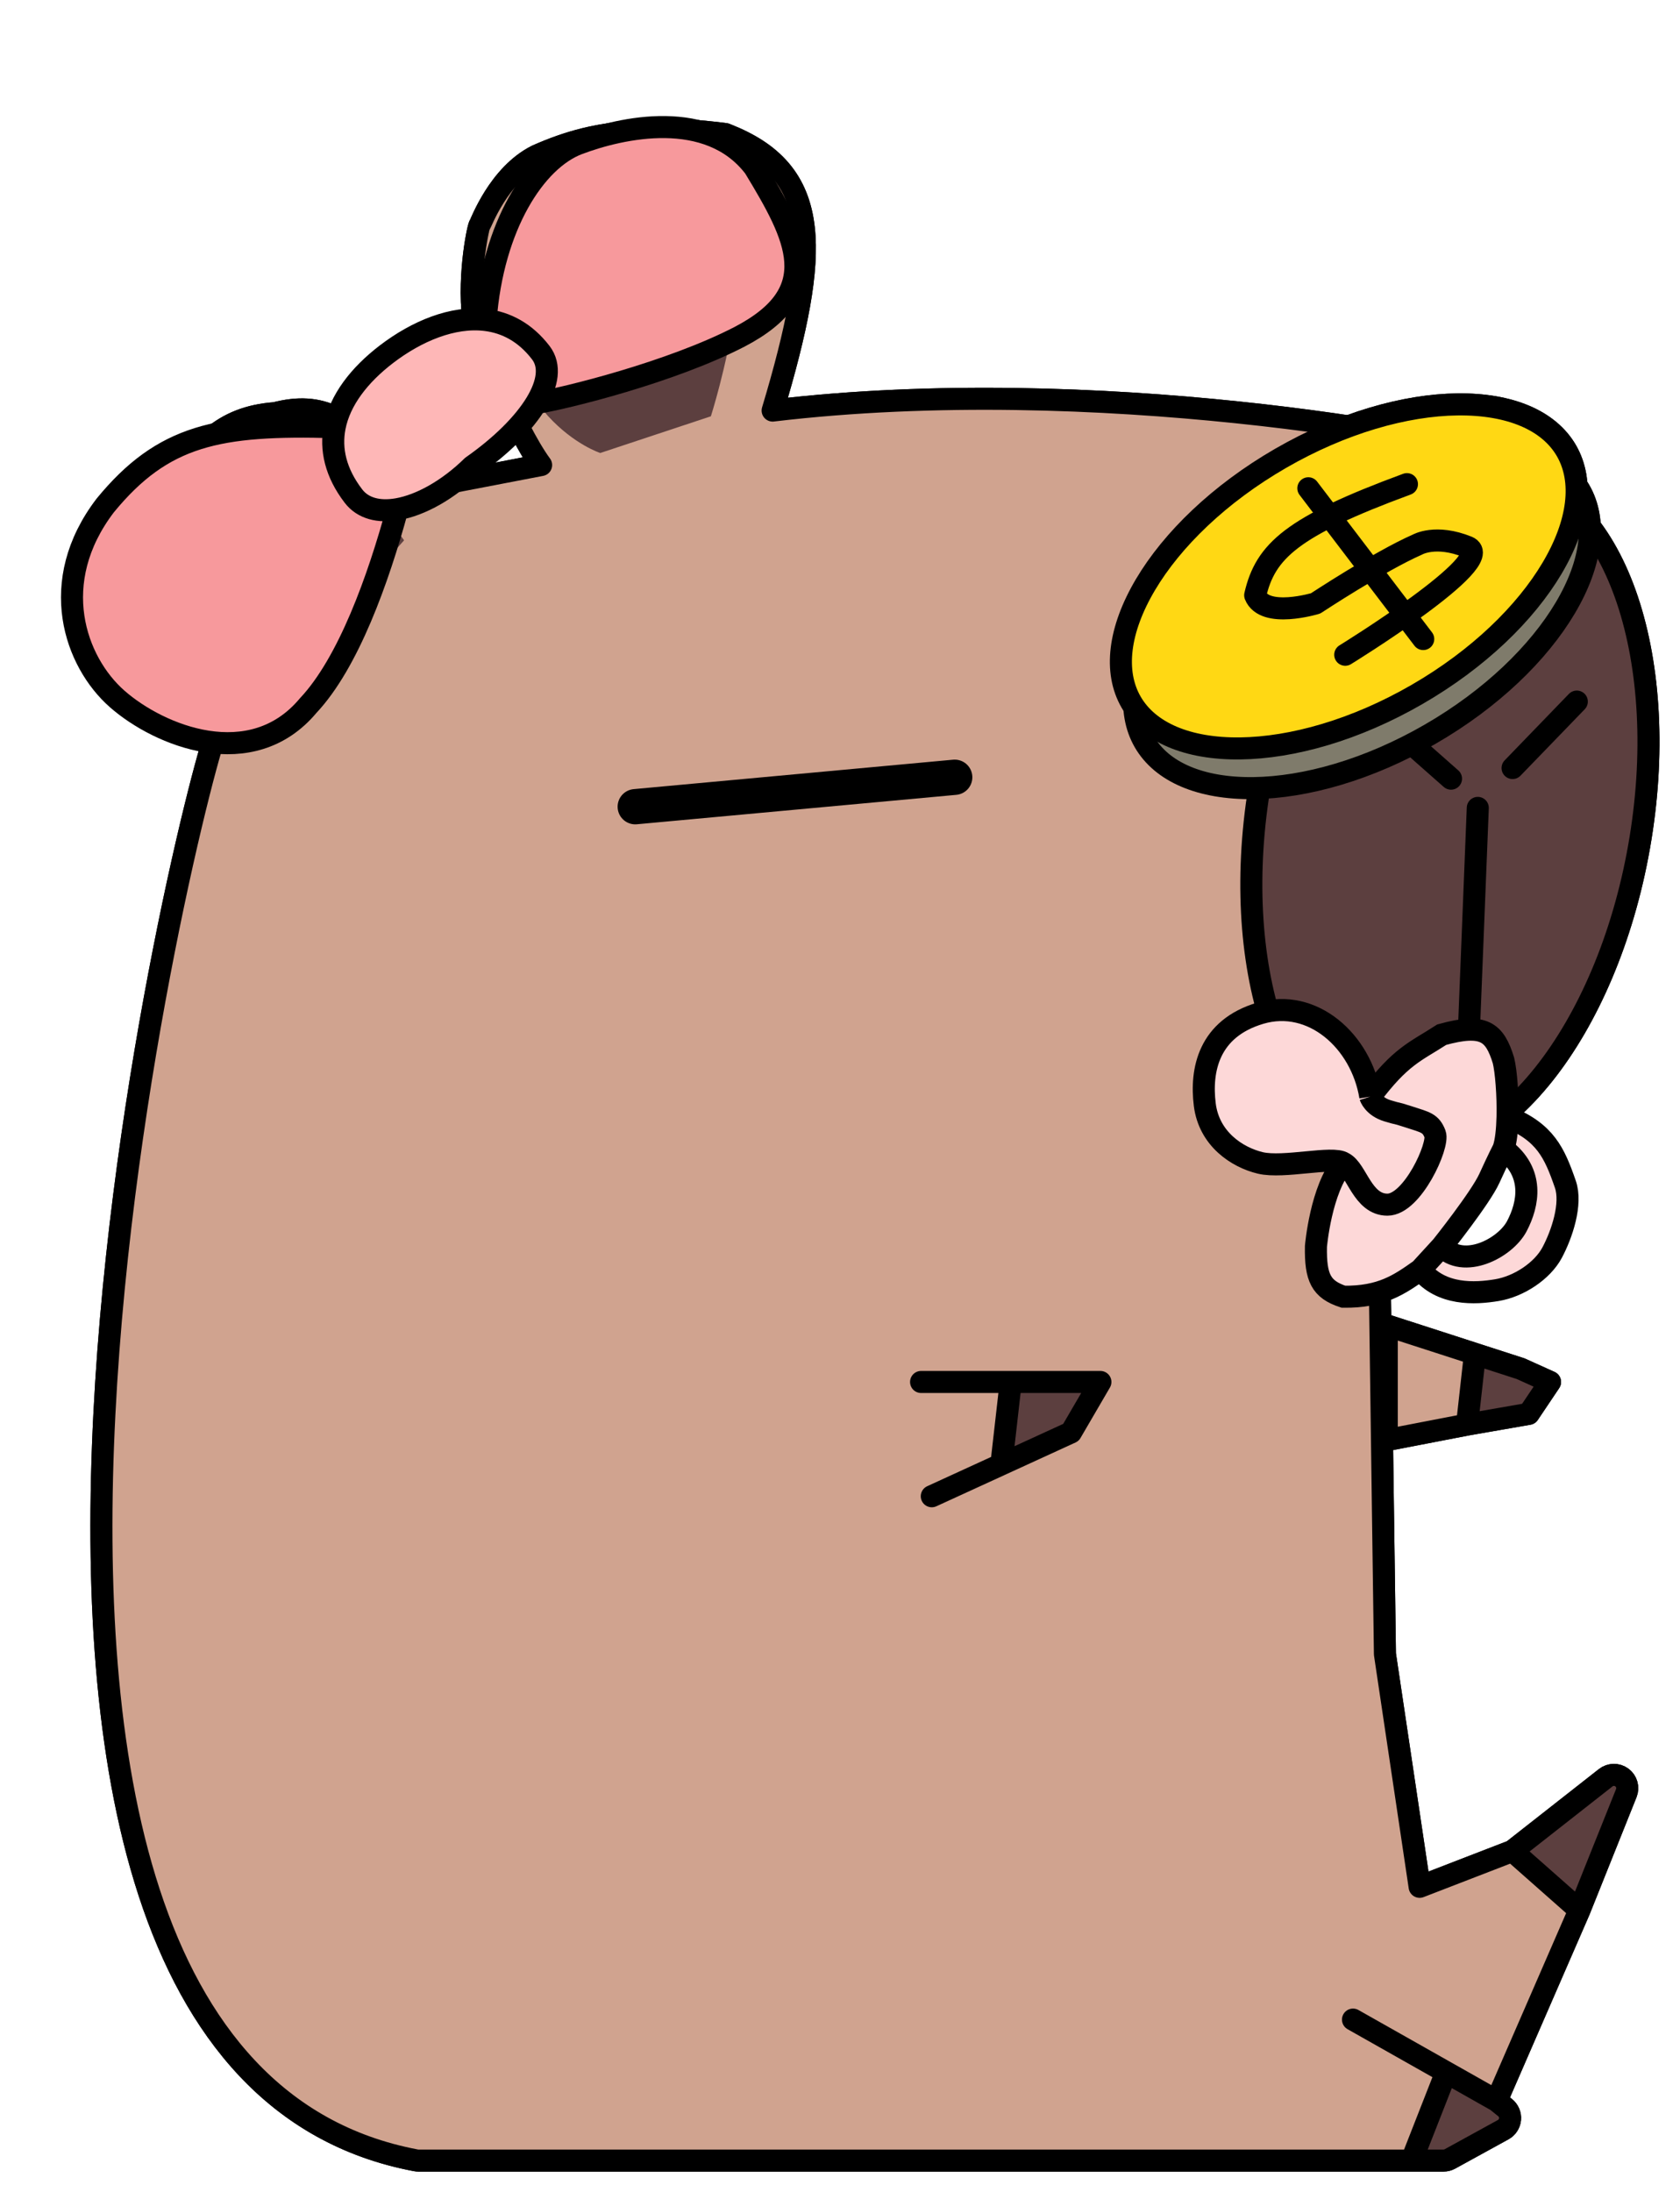 <svg width="381" height="497" viewBox="0 0 381 497" fill="none" xmlns="http://www.w3.org/2000/svg">
<g filter="url(#filter0_d_45_24)">
<path d="M344.152 377.052L322.99 393.657L338.193 407.078L348.821 380.543C349.329 379.277 348.921 377.826 347.827 377.009C346.734 376.191 345.226 376.209 344.152 377.052Z" fill="#5C3F3F"/>
<path d="M321.346 451.857L319.398 450.284L307.975 443.83L300.125 463.851H307.372C307.88 463.851 308.381 463.723 308.827 463.478L320.903 456.844C321.784 456.36 322.367 455.469 322.456 454.469C322.545 453.468 322.128 452.489 321.346 451.857Z" fill="#5C3F3F"/>
<path d="M142.552 4.155C134.859 3.258 128.648 3.172 122.484 3.961C115.879 4.454 109.449 5.843 101.687 9.309C93.067 13.675 89.146 24.506 88.761 25.073C88.375 25.641 85.791 38.031 87.618 48.27C87.618 48.27 87.635 48.411 87.658 48.5C87.68 48.588 87.733 48.72 87.733 48.72C87.733 48.72 96.562 71.114 102.719 79.436L73.011 85.139L68.113 79.498C63.907 74.507 60.231 70.735 56.156 68.663C51.915 66.507 47.566 66.337 42.393 67.671C36.445 68.11 31.965 69.891 27.959 73.25C24.05 76.529 20.705 81.23 16.819 87.082L16.661 87.322L16.55 87.587C10.795 101.349 10.479 101.626 10.479 114.893L11.686 122.733L12.981 126.822C16.492 134.259 21.564 138.59 28.522 141.344C28.33 141.95 28.122 142.635 27.899 143.393C27.124 146.029 26.147 149.623 25.033 154.036C22.805 162.865 20.015 175.026 17.177 189.442C11.504 218.265 5.624 256.187 3.673 294.598C1.725 332.954 3.679 372.064 13.846 403.127C24.033 434.254 42.685 457.824 74.328 463.798C74.513 463.833 74.702 463.851 74.89 463.851H300.125L307.975 443.83L319.398 450.284L338.159 407.159C338.17 407.132 338.182 407.105 338.193 407.078L322.99 393.657L301.951 401.785L294.083 349.029L292.896 263.053C317.691 237.915 328.97 198.429 333.66 164.36C336.044 147.041 336.749 130.956 336.612 118.575C336.544 112.384 336.265 107.094 335.876 103.02C335.502 99.102 334.997 95.932 334.329 94.263C330.027 83.521 322.125 79.477 317.176 77.006C316.583 76.71 315.707 76.436 314.832 76.19C313.872 75.919 312.635 75.609 311.155 75.267C308.19 74.584 304.169 73.761 299.266 72.878C289.457 71.111 276.061 69.094 260.437 67.472C230.47 64.362 192.178 62.692 155.223 67.084C160.782 48.574 163.378 35.377 162.297 25.758C161.699 20.441 159.971 16.084 156.931 12.531C153.923 9.015 149.819 6.505 144.842 4.533L144.488 4.393L144.111 4.345L142.552 4.155Z" fill="#D0A38F"/>
<path d="M322.99 393.657L301.951 401.785L294.083 349.029L292.896 263.053C317.691 237.915 328.97 198.429 333.66 164.36C336.044 147.041 336.749 130.956 336.612 118.575C336.544 112.384 336.265 107.094 335.876 103.02C335.502 99.102 334.997 95.932 334.329 94.263C330.027 83.521 322.125 79.477 317.176 77.006C316.583 76.71 315.707 76.436 314.833 76.19C313.872 75.919 312.635 75.609 311.155 75.267C308.19 74.584 304.169 73.761 299.266 72.878C289.457 71.111 276.061 69.094 260.437 67.472C230.47 64.362 192.178 62.692 155.223 67.084C160.782 48.574 163.378 35.377 162.297 25.758C161.699 20.441 159.971 16.084 156.931 12.531C153.923 9.015 149.819 6.505 144.842 4.533L144.488 4.393L144.111 4.345L142.552 4.155C134.859 3.258 128.648 3.172 122.484 3.961C115.879 4.454 109.449 5.843 101.687 9.309C93.067 13.675 89.146 24.506 88.761 25.073C88.375 25.641 85.791 38.031 87.618 48.27C87.618 48.27 87.635 48.411 87.658 48.5C87.68 48.588 87.733 48.72 87.733 48.72C87.733 48.72 96.562 71.114 102.719 79.436L73.011 85.139L68.113 79.498C63.907 74.507 60.231 70.735 56.156 68.663C51.915 66.507 47.566 66.337 42.393 67.671C36.445 68.11 31.965 69.891 27.959 73.25C24.05 76.529 20.705 81.23 16.819 87.082L16.661 87.322L16.55 87.587C10.795 101.349 10.479 101.626 10.479 114.893L11.686 122.733L12.981 126.822C16.492 134.259 21.564 138.59 28.522 141.344C28.33 141.95 28.122 142.635 27.899 143.393C27.124 146.029 26.147 149.623 25.033 154.036C22.805 162.865 20.015 175.026 17.177 189.442C11.504 218.265 5.624 256.187 3.673 294.598C1.725 332.954 3.679 372.064 13.846 403.127C24.033 434.254 42.685 457.824 74.328 463.798C74.513 463.833 74.702 463.851 74.89 463.851H300.125M322.99 393.657L344.152 377.052C345.226 376.209 346.734 376.191 347.827 377.009C348.921 377.826 349.329 379.277 348.821 380.543L338.193 407.078M322.99 393.657L338.193 407.078M338.193 407.078C338.182 407.105 338.17 407.132 338.159 407.159L319.398 450.284M319.398 450.284L321.346 451.857C322.128 452.489 322.545 453.468 322.456 454.469C322.367 455.469 321.784 456.36 320.903 456.844L308.827 463.478C308.381 463.723 307.88 463.851 307.372 463.851H300.125M319.398 450.284L307.975 443.83M286.841 431.889L307.975 443.83M307.975 443.83L300.125 463.851" stroke="black" stroke-width="5" stroke-linecap="round" stroke-linejoin="round"/>
<path d="M71.636 96.502L40.403 131.817C40.403 131.817 35.776 133.002 29.413 130.632C23.051 128.262 20.559 127.964 20.159 117.006C20.159 111.082 23.051 102.195 27.532 95.103C27.532 95.103 35.551 80.651 47.579 79.719C59.607 78.786 71.636 96.502 71.636 96.502Z" fill="#5C3F3F"/>
<path d="M141.217 68.383L116.131 76.704C116.131 76.704 110.235 74.809 104.333 68.382C98.432 61.955 92.811 41.691 98.404 30.955C101.673 25.293 107.14 20.933 116.131 17.086C116.131 17.086 127.074 10.109 141.217 17.086C155.36 24.064 141.217 68.383 141.217 68.383Z" fill="#5C3F3F"/>
<path d="M322.368 81.511C334.865 83.715 343.996 94.895 349.064 110.012C354.166 125.232 355.408 145.062 351.727 165.935C348.047 186.808 340.098 205.017 330.097 217.575C320.165 230.047 307.761 237.431 295.264 235.227C282.767 233.023 273.636 221.842 268.568 206.726C263.466 191.505 262.224 171.675 265.905 150.802C269.585 129.929 277.534 111.72 287.534 99.162C297.467 86.691 309.871 79.308 322.368 81.511Z" fill="#5C3F3F" stroke="black" stroke-width="5"/>
<path d="M229.555 287.324L222.879 298.773L207.097 306.004L209.222 287.324H229.555Z" fill="#5C3F3F"/>
<path d="M314.5 280.965L294.5 274.5V300.5L312.712 296.984L314.5 280.965Z" fill="#D0A38F"/>
<path d="M326.672 294.555L331.528 287.324L324.851 284.311L314.5 280.965L312.712 296.984L326.672 294.555Z" fill="#5C3F3F"/>
<path d="M292.681 136.079L309.07 150.541M323.03 148.13L337.598 133.066M315.14 157.169L312.712 218.028M188.888 287.324H209.222M191.316 313.234L207.097 306.004M209.222 287.324H229.555L222.879 298.773L207.097 306.004M209.222 287.324L207.097 306.004M314.5 280.965L324.851 284.311L331.528 287.324L326.672 294.555L312.712 296.984M314.5 280.965L294.5 274.5V300.5L312.712 296.984M314.5 280.965L312.712 296.984" stroke="black" stroke-width="5" stroke-linecap="round" stroke-linejoin="round"/>
<path d="M196.514 150.225L124.065 156.898" stroke="black" stroke-width="8" stroke-linecap="round" stroke-linejoin="round"/>
<path d="M273.425 86.915C287.354 78.874 301.69 74.831 313.535 74.689C325.47 74.547 334.286 78.328 338.246 85.188C342.206 92.047 341.073 101.572 334.982 111.837C328.937 122.025 318.268 132.419 304.34 140.46C290.411 148.502 276.075 152.545 264.23 152.686C252.295 152.828 243.479 149.047 239.519 142.188C235.559 135.328 236.692 125.804 242.783 115.538C248.828 105.351 259.497 94.957 273.425 86.915Z" fill="#7F7B6B" stroke="black" stroke-width="5" stroke-linejoin="round"/>
<path d="M270.425 77.915C284.354 69.874 298.69 65.831 310.535 65.689C322.47 65.547 331.286 69.328 335.246 76.188C339.206 83.047 338.073 92.572 331.982 102.837C325.937 113.025 315.268 123.419 301.34 131.46C287.411 139.502 273.075 143.545 261.23 143.686C249.295 143.828 240.479 140.047 236.519 133.188C232.559 126.328 233.692 116.804 239.783 106.538C245.828 96.351 256.497 85.957 270.425 77.915Z" fill="#FFD814" stroke="black" stroke-width="5" stroke-linejoin="round"/>
<path d="M276.713 84.703L302.767 118.887" stroke="black" stroke-width="5" stroke-linecap="round" stroke-linejoin="round"/>
<path d="M299.074 83.766C272.96 93.386 266.97 98.928 264.657 108.959C266.785 114.314 278.359 110.805 278.359 110.805C278.359 110.805 292.868 101.237 301.458 97.469C301.458 97.469 305.604 95.075 312.822 98.003C320.041 100.931 285.08 122.447 285.08 122.447" stroke="black" stroke-width="5" stroke-linecap="round" stroke-linejoin="round"/>
</g>
<g filter="url(#filter1_d_45_24)">
<path d="M344.152 377.052L322.99 393.657L338.193 407.078L348.821 380.543C349.329 379.277 348.921 377.826 347.827 377.009C346.734 376.191 345.226 376.209 344.152 377.052Z" fill="#5C3F3F"/>
<path d="M321.346 451.857L319.398 450.284L307.975 443.83L300.125 463.851H307.372C307.88 463.851 308.381 463.723 308.827 463.478L320.903 456.844C321.784 456.36 322.367 455.469 322.456 454.469C322.545 453.468 322.128 452.489 321.346 451.857Z" fill="#5C3F3F"/>
<path d="M142.552 4.155C134.859 3.258 128.648 3.172 122.484 3.961C115.879 4.454 109.449 5.843 101.687 9.309C93.067 13.675 89.146 24.506 88.761 25.073C88.375 25.641 85.791 38.031 87.618 48.27C87.618 48.27 87.635 48.411 87.658 48.5C87.68 48.588 87.733 48.72 87.733 48.72C87.733 48.72 96.562 71.114 102.719 79.436L73.011 85.139L68.113 79.498C63.907 74.507 60.231 70.735 56.156 68.663C51.915 66.507 47.566 66.337 42.393 67.671C36.445 68.11 31.965 69.891 27.959 73.25C24.05 76.529 20.705 81.23 16.819 87.082L16.661 87.322L16.55 87.587C10.795 101.349 10.479 101.626 10.479 114.893L11.686 122.733L12.981 126.822C16.492 134.259 21.564 138.59 28.522 141.344C28.33 141.95 28.122 142.635 27.899 143.393C27.124 146.029 26.147 149.623 25.033 154.036C22.805 162.865 20.015 175.026 17.177 189.442C11.504 218.265 5.624 256.187 3.673 294.598C1.725 332.954 3.679 372.064 13.846 403.127C24.033 434.254 42.685 457.824 74.328 463.798C74.513 463.833 74.702 463.851 74.89 463.851H300.125L307.975 443.83L319.398 450.284L338.159 407.159C338.17 407.132 338.182 407.105 338.193 407.078L322.99 393.657L301.951 401.785L294.083 349.029L292.896 263.053C317.691 237.915 328.97 198.429 333.66 164.36C336.044 147.041 336.749 130.956 336.612 118.575C336.544 112.384 336.265 107.094 335.876 103.02C335.502 99.102 334.997 95.932 334.329 94.263C330.027 83.521 322.125 79.477 317.176 77.006C316.583 76.71 315.707 76.436 314.832 76.19C313.872 75.919 312.635 75.609 311.155 75.267C308.19 74.584 304.169 73.761 299.266 72.878C289.457 71.111 276.061 69.094 260.437 67.472C230.47 64.362 192.178 62.692 155.223 67.084C160.782 48.574 163.378 35.377 162.297 25.758C161.699 20.441 159.971 16.084 156.931 12.531C153.923 9.015 149.819 6.505 144.842 4.533L144.488 4.393L144.111 4.345L142.552 4.155Z" fill="#D0A38F"/>
<path d="M322.99 393.657L301.951 401.785L294.083 349.029L292.896 263.053C317.691 237.915 328.97 198.429 333.66 164.36C336.044 147.041 336.749 130.956 336.612 118.575C336.544 112.384 336.265 107.094 335.876 103.02C335.502 99.102 334.997 95.932 334.329 94.263C330.027 83.521 322.125 79.477 317.176 77.006C316.583 76.71 315.707 76.436 314.833 76.19C313.872 75.919 312.635 75.609 311.155 75.267C308.19 74.584 304.169 73.761 299.266 72.878C289.457 71.111 276.061 69.094 260.437 67.472C230.47 64.362 192.178 62.692 155.223 67.084C160.782 48.574 163.378 35.377 162.297 25.758C161.699 20.441 159.971 16.084 156.931 12.531C153.923 9.015 149.819 6.505 144.842 4.533L144.488 4.393L144.111 4.345L142.552 4.155C134.859 3.258 128.648 3.172 122.484 3.961C115.879 4.454 109.449 5.843 101.687 9.309C93.067 13.675 89.146 24.506 88.761 25.073C88.375 25.641 85.791 38.031 87.618 48.27C87.618 48.27 87.635 48.411 87.658 48.5C87.68 48.588 87.733 48.72 87.733 48.72C87.733 48.72 96.562 71.114 102.719 79.436L73.011 85.139L68.113 79.498C63.907 74.507 60.231 70.735 56.156 68.663C51.915 66.507 47.566 66.337 42.393 67.671C36.445 68.11 31.965 69.891 27.959 73.25C24.05 76.529 20.705 81.23 16.819 87.082L16.661 87.322L16.55 87.587C10.795 101.349 10.479 101.626 10.479 114.893L11.686 122.733L12.981 126.822C16.492 134.259 21.564 138.59 28.522 141.344C28.33 141.95 28.122 142.635 27.899 143.393C27.124 146.029 26.147 149.623 25.033 154.036C22.805 162.865 20.015 175.026 17.177 189.442C11.504 218.265 5.624 256.187 3.673 294.598C1.725 332.954 3.679 372.064 13.846 403.127C24.033 434.254 42.685 457.824 74.328 463.798C74.513 463.833 74.702 463.851 74.89 463.851H300.125M322.99 393.657L344.152 377.052C345.226 376.209 346.734 376.191 347.827 377.009C348.921 377.826 349.329 379.277 348.821 380.543L338.193 407.078M322.99 393.657L338.193 407.078M338.193 407.078C338.182 407.105 338.17 407.132 338.159 407.159L319.398 450.284M319.398 450.284L321.346 451.857C322.128 452.489 322.545 453.468 322.456 454.469C322.367 455.469 321.784 456.36 320.903 456.844L308.827 463.478C308.381 463.723 307.88 463.851 307.372 463.851H300.125M319.398 450.284L307.975 443.83M286.841 431.889L307.975 443.83M307.975 443.83L300.125 463.851" stroke="black" stroke-width="5" stroke-linecap="round" stroke-linejoin="round"/>
<path d="M71.636 96.502L40.403 131.817C40.403 131.817 35.776 133.002 29.413 130.632C23.051 128.262 20.559 127.964 20.159 117.006C20.159 111.082 23.051 102.195 27.532 95.103C27.532 95.103 35.551 80.651 47.579 79.719C59.607 78.786 71.636 96.502 71.636 96.502Z" fill="#5C3F3F"/>
<path d="M141.217 68.383L116.131 76.704C116.131 76.704 110.235 74.809 104.333 68.382C98.432 61.955 92.811 41.691 98.404 30.955C101.673 25.293 107.14 20.933 116.131 17.086C116.131 17.086 127.074 10.109 141.217 17.086C155.36 24.064 141.217 68.383 141.217 68.383Z" fill="#5C3F3F"/>
<path d="M322.368 81.511C334.865 83.715 343.996 94.895 349.064 110.012C354.166 125.232 355.408 145.062 351.727 165.935C348.047 186.808 340.098 205.017 330.097 217.575C320.165 230.047 307.761 237.431 295.264 235.227C282.767 233.023 273.636 221.842 268.568 206.726C263.466 191.505 262.224 171.675 265.905 150.802C269.585 129.929 277.534 111.72 287.534 99.162C297.467 86.691 309.871 79.308 322.368 81.511Z" fill="#5C3F3F" stroke="black" stroke-width="5"/>
<path d="M229.555 287.324L222.879 298.773L207.097 306.004L209.222 287.324H229.555Z" fill="#5C3F3F"/>
<path d="M314.5 280.965L294.5 274.5V300.5L312.712 296.984L314.5 280.965Z" fill="#D0A38F"/>
<path d="M326.672 294.555L331.528 287.324L324.851 284.311L314.5 280.965L312.712 296.984L326.672 294.555Z" fill="#5C3F3F"/>
<path d="M292.681 136.079L309.07 150.541M323.03 148.13L337.598 133.066M315.14 157.169L312.712 218.028M188.888 287.324H209.222M191.316 313.234L207.097 306.004M209.222 287.324H229.555L222.879 298.773L207.097 306.004M209.222 287.324L207.097 306.004M314.5 280.965L324.851 284.311L331.528 287.324L326.672 294.555L312.712 296.984M314.5 280.965L294.5 274.5V300.5L312.712 296.984M314.5 280.965L312.712 296.984" stroke="black" stroke-width="5" stroke-linecap="round" stroke-linejoin="round"/>
<path d="M196.514 150.225L124.065 156.898" stroke="black" stroke-width="8" stroke-linecap="round" stroke-linejoin="round"/>
<path d="M273.425 86.915C287.354 78.874 301.69 74.831 313.535 74.689C325.47 74.547 334.286 78.328 338.246 85.188C342.206 92.047 341.073 101.572 334.982 111.837C328.937 122.025 318.268 132.419 304.34 140.46C290.411 148.502 276.075 152.545 264.23 152.686C252.295 152.828 243.479 149.047 239.519 142.188C235.559 135.328 236.692 125.804 242.783 115.538C248.828 105.351 259.497 94.957 273.425 86.915Z" fill="#7F7B6B" stroke="black" stroke-width="5" stroke-linejoin="round"/>
<path d="M270.425 77.915C284.354 69.874 298.69 65.831 310.535 65.689C322.47 65.547 331.286 69.328 335.246 76.188C339.206 83.047 338.073 92.572 331.982 102.837C325.937 113.025 315.268 123.419 301.34 131.46C287.411 139.502 273.075 143.545 261.23 143.686C249.295 143.828 240.479 140.047 236.519 133.188C232.559 126.328 233.692 116.804 239.783 106.538C245.828 96.351 256.497 85.957 270.425 77.915Z" fill="#FFD814" stroke="black" stroke-width="5" stroke-linejoin="round"/>
<path d="M276.713 84.703L302.767 118.887" stroke="black" stroke-width="5" stroke-linecap="round" stroke-linejoin="round"/>
<path d="M299.074 83.766C272.96 93.386 266.97 98.928 264.657 108.959C266.785 114.314 278.359 110.805 278.359 110.805C278.359 110.805 292.868 101.237 301.458 97.469C301.458 97.469 305.604 95.075 312.822 98.003C320.041 100.931 285.08 122.447 285.08 122.447" stroke="black" stroke-width="5" stroke-linecap="round" stroke-linejoin="round"/>
</g>
<path d="M75.892 96.847C74.925 101.838 76.078 107.138 80.155 112.47C82.308 115.287 85.912 116.172 90.113 115.447C95.392 114.536 101.615 111.082 107.094 105.721C113.653 101.122 118.772 96.042 121.592 91.379C124.276 86.941 124.877 82.881 122.656 79.975C119.146 75.385 114.797 73.117 110.14 72.55C102.709 71.646 94.495 75.072 87.657 80.299C81.513 84.997 77.087 90.687 75.892 96.847Z" fill="#FEB7B7"/>
<path d="M110.14 72.55C114.797 73.117 119.146 75.385 122.656 79.975C124.877 82.881 124.276 86.941 121.592 91.379C128.378 90.272 152.175 84.395 167.724 76.358C187.3 66.141 180.716 53.837 171.069 37.925C160.743 24.42 140.884 28.904 131.117 32.595C121.351 36.285 111.753 51.187 110.14 72.55Z" fill="#F7999C"/>
<path d="M80.155 112.47C76.078 107.138 74.925 101.838 75.892 96.847C49.432 96.089 36.975 98.633 23.872 114.592C10.597 131.969 17 150.057 26.579 158.469C36.157 166.88 57.045 175.335 69.895 159.968C79.022 150.271 85.778 131.335 90.113 115.447C85.912 116.172 82.308 115.287 80.155 112.47Z" fill="#F7999C"/>
<path d="M75.892 96.847C74.925 101.838 76.078 107.138 80.155 112.47C82.308 115.287 85.912 116.172 90.113 115.447M75.892 96.847C77.087 90.687 81.513 84.997 87.657 80.299C94.495 75.072 102.709 71.646 110.14 72.55M75.892 96.847C49.432 96.089 36.975 98.633 23.872 114.592C10.597 131.969 17 150.057 26.579 158.469C36.157 166.88 57.045 175.335 69.895 159.968C79.022 150.271 85.778 131.335 90.113 115.447M90.113 115.447C95.392 114.536 101.615 111.082 107.094 105.721C113.653 101.122 118.772 96.042 121.592 91.379M110.14 72.55C114.797 73.117 119.146 75.385 122.656 79.975C124.877 82.881 124.276 86.941 121.592 91.379M110.14 72.55C111.753 51.187 121.351 36.285 131.117 32.595C140.884 28.904 160.743 24.42 171.069 37.925C180.716 53.837 187.3 66.141 167.724 76.358C152.175 84.395 128.378 90.272 121.592 91.379" stroke="black" stroke-width="5"/>
<path d="M314.644 273.125C320.323 273.125 326.418 259.628 325.449 257.124C324.479 254.619 323.371 254.48 319.492 253.227C315.613 251.975 317.83 252.81 314.644 251.836C311.458 250.862 310.765 248.636 310.765 248.636C308.687 235.973 297.605 226.233 285.831 229.712C274.056 233.191 272.255 242.652 273.225 250.445C274.195 258.237 280.567 262.411 285.831 263.663C291.095 264.916 302.251 262.047 304.67 263.663C307.718 265.194 308.964 273.125 314.644 273.125Z" fill="#FDD8D8"/>
<path d="M325.449 257.124C326.418 259.628 320.323 273.125 314.644 273.125C308.964 273.125 307.718 265.194 304.67 263.663C299.545 269.507 298.436 282.587 298.436 282.587C298.311 289.734 299.592 292.321 304.67 293.997C313.303 294.109 317.414 291.214 322.124 287.874L326.972 282.587C326.972 282.587 335.753 271.595 337.777 267.142C339.802 262.689 340.963 260.463 340.963 260.463C341.536 258.842 341.813 256.155 341.885 253.227C342.004 248.365 341.558 242.839 340.963 240.426C338.968 233.958 336.526 231.93 326.972 234.582C320.908 238.506 317.738 239.353 310.765 248.636C310.765 248.636 311.458 250.862 314.644 251.836C317.83 252.81 315.613 251.975 319.492 253.227C323.371 254.48 324.479 254.619 325.449 257.124Z" fill="#FDD8D8"/>
<path d="M340.963 260.463C348.066 265.811 346.632 272.991 344 278C341.368 283.009 331.959 287.874 326.972 282.587L322.124 287.874C326.819 293.763 334.513 293.335 339.5 292.5C344.487 291.665 349.784 288.148 352 284C354.216 279.852 356.54 272.953 355 268.5C352.527 261.347 350.44 256.708 341.885 253.227C341.813 256.155 341.536 258.842 340.963 260.463Z" fill="#FDD8D8"/>
<path d="M304.67 263.663C307.718 265.194 308.964 273.125 314.644 273.125C320.323 273.125 326.418 259.628 325.449 257.124C324.479 254.619 323.371 254.48 319.492 253.227C315.613 251.975 317.83 252.81 314.644 251.836C311.458 250.862 310.765 248.636 310.765 248.636M304.67 263.663C302.251 262.047 291.095 264.916 285.831 263.663C280.567 262.411 274.195 258.237 273.225 250.445C272.255 242.652 274.056 233.191 285.831 229.712C297.605 226.233 308.687 235.973 310.765 248.636M304.67 263.663C299.545 269.507 298.436 282.587 298.436 282.587C298.311 289.734 299.592 292.321 304.67 293.997C313.303 294.109 317.414 291.214 322.124 287.874M310.765 248.636C317.738 239.353 320.908 238.506 326.972 234.582C336.526 231.93 338.968 233.958 340.963 240.426C341.558 242.839 342.004 248.365 341.885 253.227M326.972 282.587C326.972 282.587 335.753 271.595 337.777 267.142C339.802 262.689 340.963 260.463 340.963 260.463M326.972 282.587C331.959 287.874 341.368 283.009 344 278C346.632 272.991 348.066 265.811 340.963 260.463M326.972 282.587L322.124 287.874M340.963 260.463C341.536 258.842 341.813 256.155 341.885 253.227M322.124 287.874C326.819 293.763 334.513 293.335 339.5 292.5C344.487 291.665 349.784 288.148 352 284C354.216 279.852 356.54 272.953 355 268.5C352.527 261.347 350.44 256.708 341.885 253.227" stroke="black" stroke-width="5"/>
<defs>
<filter id="filter0_d_45_24" x="0.5" y="0.921" width="379.851" height="495.43" filterUnits="userSpaceOnUse" color-interpolation-filters="sRGB">
<feFlood flood-opacity="0" result="BackgroundImageFix"/>
<feColorMatrix in="SourceAlpha" type="matrix" values="0 0 0 0 0 0 0 0 0 0 0 0 0 0 0 0 0 0 127 0" result="hardAlpha"/>
<feOffset dx="20" dy="26"/>
<feGaussianBlur stdDeviation="2"/>
<feComposite in2="hardAlpha" operator="out"/>
<feColorMatrix type="matrix" values="0 0 0 0 0 0 0 0 0 0 0 0 0 0 0 0 0 0 0.25 0"/>
<feBlend mode="normal" in2="BackgroundImageFix" result="effect1_dropShadow_45_24"/>
<feBlend mode="normal" in="SourceGraphic" in2="effect1_dropShadow_45_24" result="shape"/>
</filter>
<filter id="filter1_d_45_24" x="0.5" y="0.921" width="379.851" height="495.43" filterUnits="userSpaceOnUse" color-interpolation-filters="sRGB">
<feFlood flood-opacity="0" result="BackgroundImageFix"/>
<feColorMatrix in="SourceAlpha" type="matrix" values="0 0 0 0 0 0 0 0 0 0 0 0 0 0 0 0 0 0 127 0" result="hardAlpha"/>
<feOffset dx="20" dy="26"/>
<feGaussianBlur stdDeviation="2"/>
<feComposite in2="hardAlpha" operator="out"/>
<feColorMatrix type="matrix" values="0 0 0 0 0 0 0 0 0 0 0 0 0 0 0 0 0 0 0.25 0"/>
<feBlend mode="normal" in2="BackgroundImageFix" result="effect1_dropShadow_45_24"/>
<feBlend mode="normal" in="SourceGraphic" in2="effect1_dropShadow_45_24" result="shape"/>
</filter>
</defs>
</svg>
